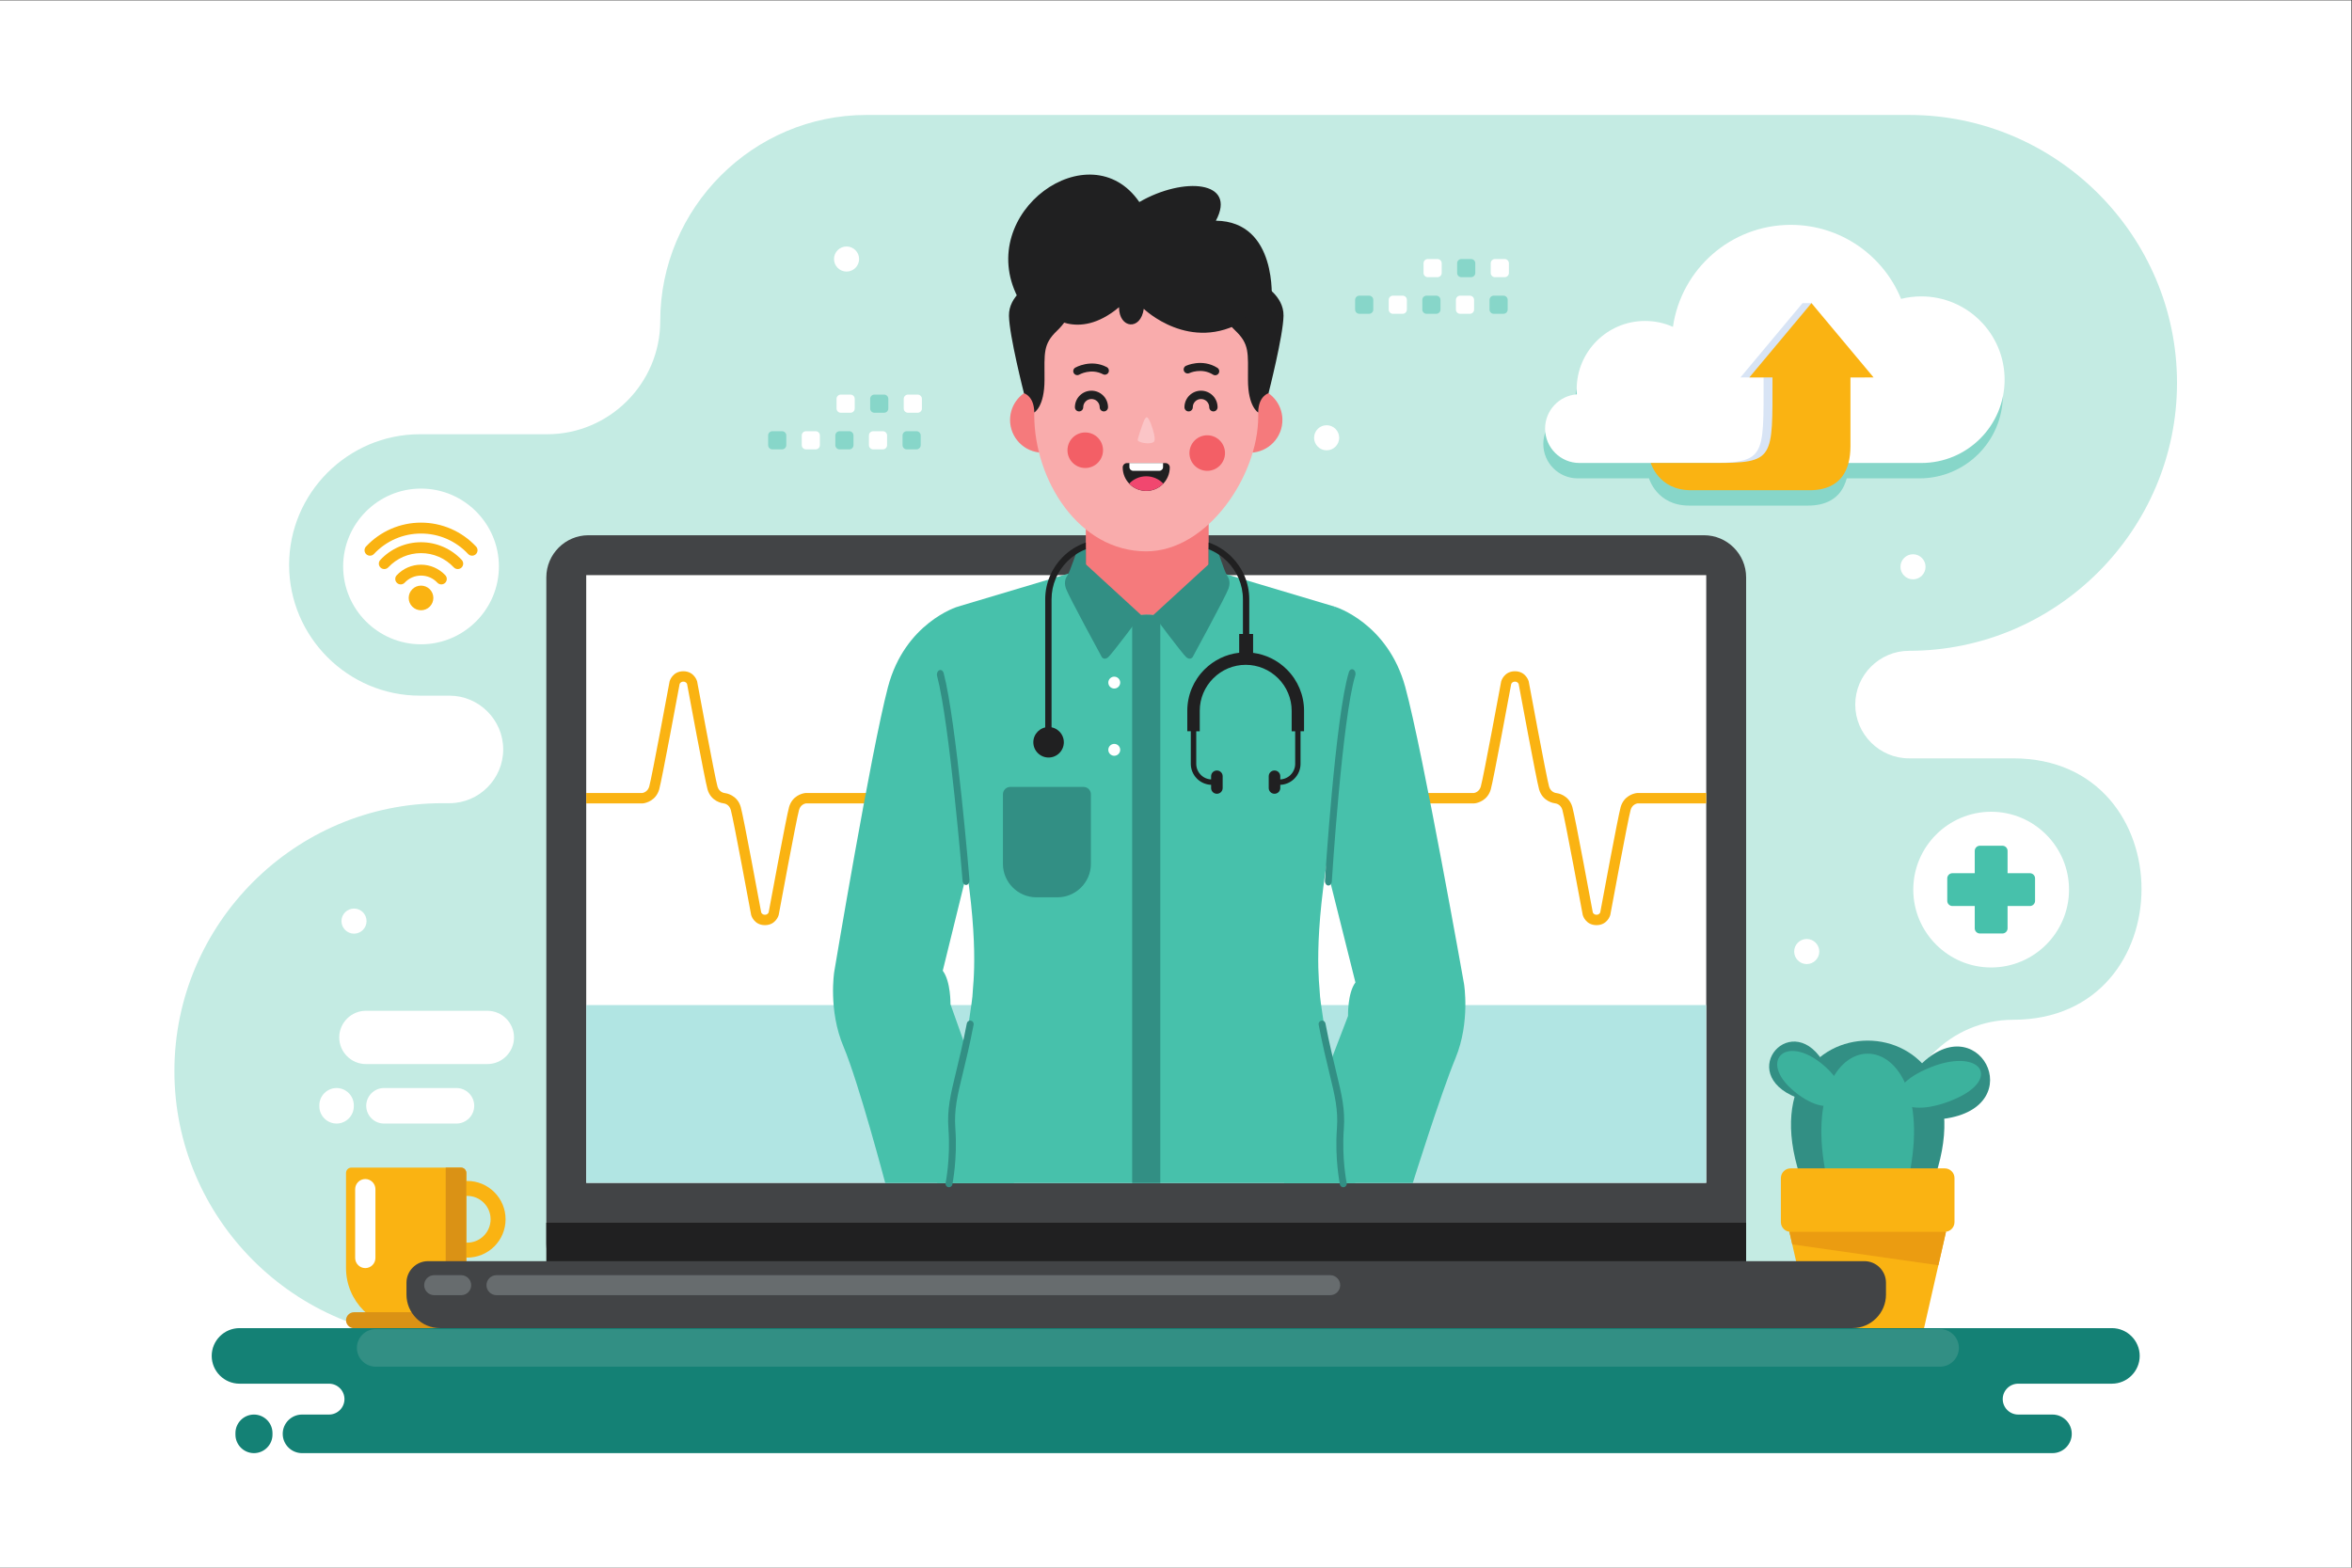 <?xml version="1.0" encoding="UTF-8" standalone="no"?>
<svg
   xmlns:dc="http://purl.org/dc/elements/1.1/"
   xmlns:cc="http://creativecommons.org/ns#"
   xmlns:rdf="http://www.w3.org/1999/02/22-rdf-syntax-ns#"
   xmlns:svg="http://www.w3.org/2000/svg"
   xmlns="http://www.w3.org/2000/svg"
   xmlns:sodipodi="http://sodipodi.sourceforge.net/DTD/sodipodi-0.dtd"
   xmlns:inkscape="http://www.inkscape.org/namespaces/inkscape"
   version="1.1"
   id="svg2"
   xml:space="preserve"
   width="1000"
   height="666.667"
   viewBox="0 0 1000 666.667"
   sodipodi:docname="3775392.eps"><rect x="0" y="0" width="1000" height="666.667" fill="#333333" stroke="none"/><defs
     id="defs6" /><sodipodi:namedview
     pagecolor="#ffffff"
     bordercolor="#666666"
     borderopacity="1"
     objecttolerance="10"
     gridtolerance="10"
     guidetolerance="10"
     inkscape:pageopacity="0"
     inkscape:pageshadow="2"
     inkscape:window-width="640"
     inkscape:window-height="480"
     id="namedview4" /><g
     id="g10"
     inkscape:groupmode="layer"
     inkscape:label="ink_ext_XXXXXX"
     transform="matrix(1.333,0,0,-1.333,0,666.667)"><g
       id="g12"
       transform="scale(0.1)"><path
         d="M 0,5000 H 7500 V 0 H 0 v 5000"
         style="fill:#ffffff;fill-opacity:1;fill-rule:evenodd;stroke:none"
         id="path14" /><path
         d="m 6421.3,1748 c -198.36,0 -360.63,-162.31 -360.63,-360.62 v 0 0 c 0,-361.88 -296.09,-658.001 -657.96,-658.001 h -36.33 v 0 H 2179.05 1411.01 c -470.115,0 -854.744,384.641 -854.744,854.761 v 0 c 0,470.11 384.64,854.73 854.744,854.73 h 22.48 c 94.35,0 171.53,77.23 171.53,171.56 v 0 c 0,94.34 -77.18,171.53 -171.53,171.53 h -94.36 c -229.34,0 -416.989,187.64 -416.989,416.98 v 0 c 0,229.09 187.209,416.57 416.189,417 0.26,0 406.63,0 406.88,0 198.33,0 360.63,162.28 360.63,360.61 v 0 0.02 c 0,361.87 296.07,657.96 657.96,657.96 642.14,0 2683.05,0 3325.17,0 470.12,0 854.77,-384.65 854.77,-854.74 v 0 c 0,-470.09 -384.65,-854.75 -854.77,-854.75 v 0 c -94.33,0 -171.52,-77.24 -171.52,-171.54 v 0 c 0,-94.33 77.19,-171.56 171.52,-171.56 h 332.33 c 545.6,0 545.62,-833.94 0,-833.94"
         style="fill:#c4ebe3;fill-opacity:1;fill-rule:evenodd;stroke:none"
         id="path16" /><path
         d="m 5750.67,1223.06 63.09,-78.96 h 286.78 l 63.08,78.96 c 226.6,611.27 -639.55,611.27 -412.95,0"
         style="fill:#328f84;fill-opacity:1;fill-rule:evenodd;stroke:none"
         id="path18" /><path
         d="m 5832.37,1216.94 38.13,-72.84 h 173.3 l 38.1,72.84 c 136.96,563.9 -386.46,563.9 -249.53,0"
         style="fill:#3cb29d;fill-opacity:1;fill-rule:evenodd;stroke:none"
         id="path20" /><path
         d="m 6203.06,1273.86 h -491.82 c -17.05,0 -30.96,-13.88 -30.96,-30.95 v -140.49 c 0,-17.04 13.91,-30.96 30.96,-30.96 h 491.82 c 17.05,0 30.95,13.92 30.95,30.96 v 140.49 c 0,17.07 -13.9,30.95 -30.95,30.95"
         style="fill:#fab312;fill-opacity:1;fill-rule:evenodd;stroke:none"
         id="path22" /><path
         d="m 6121.2,1159.56 h -328.1 l -85.67,-88.1 69.98,-307.198 h 179.75 179.72 l 69.99,307.198 -85.67,88.1"
         style="fill:#fab312;fill-opacity:1;fill-rule:evenodd;stroke:none"
         id="path24" /><path
         d="m 5707.43,1071.46 9.1,-40.02 466.04,-66.608 24.3,106.628 h -499.44"
         style="fill:#eb9c11;fill-opacity:1;fill-rule:evenodd;stroke:none"
         id="path26" /><path
         d="m 6114.52,1592.57 -17.85,-40.7 58.59,-111.56 43.64,-8.4 c 284.12,36.74 107.13,373.71 -84.38,160.66"
         style="fill:#328f84;fill-opacity:1;fill-rule:evenodd;stroke:none"
         id="path28" /><path
         d="m 6209.5,1484.78 c 189.55,67.46 110.37,185.35 -68.28,104.59 -151.09,-68.27 -89.22,-160.62 68.28,-104.59"
         style="fill:#3cb29d;fill-opacity:1;fill-rule:evenodd;stroke:none"
         id="path30" /><path
         d="m 5822.33,1601.62 5.71,-33 -63.13,-71.09 -33.47,1.74 c -201.37,78.38 -10.73,293.05 90.89,102.35"
         style="fill:#328f84;fill-opacity:1;fill-rule:evenodd;stroke:none"
         id="path32" /><path
         d="m 5736.81,1508.63 c -139.4,102.07 -42.37,203.15 84.47,90.08 107.26,-95.64 31.39,-174.88 -84.47,-90.08"
         style="fill:#3cb29d;fill-opacity:1;fill-rule:evenodd;stroke:none"
         id="path34" /><path
         d="m 1542.98,1164.24 c -14.03,14.04 -32.87,21.83 -52.72,21.83 -19.86,0 -38.7,-7.79 -52.74,-21.83 -14.03,-14.03 -21.84,-32.87 -21.84,-52.75 0,-19.84 7.81,-38.68 21.84,-52.72 14.04,-14.03 32.88,-21.82 52.74,-21.82 19.85,0 38.69,7.79 52.72,21.82 14.04,14.04 21.84,32.88 21.84,52.72 0,19.88 -7.8,38.72 -21.84,52.75 z m -52.72,69.56 c 32.53,0 63.47,-12.81 86.48,-35.83 23,-22.97 35.83,-53.93 35.83,-86.48 0,-32.54 -12.83,-63.47 -35.83,-86.48 -23.01,-22.98 -53.95,-35.83 -86.48,-35.83 -32.54,0 -63.48,12.85 -86.48,35.83 -23.01,23.01 -35.84,53.94 -35.84,86.48 0,32.55 12.83,63.51 35.84,86.48 23,23.02 53.94,35.83 86.48,35.83 v 0"
         style="fill:#fab312;fill-opacity:1;fill-rule:evenodd;stroke:none"
         id="path36" /><path
         d="m 1295.5,763.859 h 0.02 c 105.51,0 191.83,86.27 191.83,191.84 v 10.68 278.681 14.31 c 0,9.35 -7.65,16.99 -16.98,16.99 h -349.72 c -9.34,0 -16.98,-7.64 -16.98,-16.99 v -14.31 -278.681 -10.68 c 0,-105.57 86.33,-191.84 191.83,-191.84"
         style="fill:#fab312;fill-opacity:1;fill-rule:evenodd;stroke:none"
         id="path38" /><path
         d="m 1421.67,979.68 c 0,-20.508 -3.25,-40.258 -9.27,-58.809 -3.4,-10.461 -7.67,-20.57 -12.76,-30.191 -20.84,-39.481 -55.04,-70.93 -96.48,-88.211 -22.62,-9.41 -47.39,-14.637 -73.33,-14.637 -10.7,0 -21.2,0.906 -31.45,2.578 28.54,-16.859 61.75,-26.551 97.14,-26.551 43.09,0 82.98,14.411 115.11,38.61 20.91,15.801 38.52,35.73 51.58,58.59 5.3,9.261 9.85,18.992 13.56,29.132 7.49,20.457 11.58,42.528 11.58,65.508 v 10.68 214.641 30.53 33.51 14.31 c 0,9.35 -7.65,16.99 -16.98,16.99 h -48.7 v -7.31 -72.96 -36.87 -168.841 -10.699"
         style="fill:#da9215;fill-opacity:1;fill-rule:evenodd;stroke:none"
         id="path40" /><path
         d="m 1129.26,763.859 h 332.51 c 14.08,0 25.57,11.493 25.57,25.582 v 0 c 0,14.059 -11.49,25.559 -25.57,25.559 h -332.51 c -14.08,0 -25.59,-11.5 -25.59,-25.559 v 0 c 0,-14.089 11.51,-25.582 25.59,-25.582"
         style="fill:#da9215;fill-opacity:1;fill-rule:evenodd;stroke:none"
         id="path42" /><path
         d="m 1165.11,1239.89 h 0.02 c 17.78,0 32.31,-14.55 32.31,-32.33 V 988.09 c 0,-17.781 -14.53,-32.328 -32.31,-32.328 h -0.02 c -17.76,0 -32.31,14.547 -32.31,32.328 v 219.47 c 0,17.78 14.54,32.33 32.31,32.33"
         style="fill:#ffffff;fill-opacity:1;fill-rule:evenodd;stroke:none"
         id="path44" /><path
         d="m 1167,1776.65 h 387.52 c 46.74,0 84.99,-38.27 84.99,-84.99 v 0 c 0,-46.76 -38.25,-84.99 -84.99,-84.99 H 1167 c -46.74,0 -84.99,38.23 -84.99,84.99 v 0 c 0,46.72 38.25,84.99 84.99,84.99"
         style="fill:#ffffff;fill-opacity:1;fill-rule:evenodd;stroke:none"
         id="path46" /><path
         d="m 1224.79,1530.2 h 231.15 c 31.17,0 56.65,-25.48 56.65,-56.65 v 0 c 0,-31.17 -25.48,-56.65 -56.65,-56.65 h -231.15 c -31.17,0 -56.66,25.48 -56.66,56.65 v 0 c 0,31.17 25.49,56.65 56.66,56.65"
         style="fill:#ffffff;fill-opacity:1;fill-rule:evenodd;stroke:none"
         id="path48" /><path
         d="m 1073.52,1530.2 v 0 c -30.23,0 -54.96,-24.72 -54.96,-54.95 v -3.41 c 0,-30.22 24.73,-54.94 54.96,-54.94 v 0 c 30.23,0 54.96,24.72 54.96,54.94 v 3.41 c 0,30.23 -24.73,54.95 -54.96,54.95"
         style="fill:#ffffff;fill-opacity:1;fill-rule:evenodd;stroke:none"
         id="path50" /><path
         d="m 6122.45,4006.64 c 146.76,0 265.74,-118.96 265.74,-265.71 0,-146.76 -118.98,-265.73 -265.74,-265.73 h -232.21 c -18.1,-69.25 -72.63,-86.87 -123.37,-86.87 -62,0 -276.18,0 -379.48,0 -103.32,0 -127.75,86.87 -127.75,86.87 h -227.46 c -60.57,0 -109.65,49.1 -109.65,109.64 0,57.75 44.63,105.07 101.29,109.33 -0.41,5.28 -0.61,10.61 -0.61,16 0,120.49 97.7,218.16 218.19,218.16 31.66,0 61.75,-6.75 88.9,-18.89 26.41,184 184.65,325.44 375.96,325.44 158.93,0 295.02,-97.61 351.7,-236.14 20.64,5.16 42.25,7.9 64.49,7.9"
         style="fill:#87d6c9;fill-opacity:1;fill-rule:evenodd;stroke:none"
         id="path52" /><path
         d="m 6128.12,4055.69 c 146.77,0 265.74,-118.97 265.74,-265.72 0,-146.76 -118.97,-265.72 -265.74,-265.72 h -416.2 -674.08 c -60.56,0 -109.67,49.09 -109.67,109.65 0,57.73 44.65,105.05 101.29,109.33 -0.39,5.28 -0.56,10.6 -0.56,15.98 0,120.48 97.65,218.16 218.16,218.16 31.66,0 61.76,-6.75 88.91,-18.88 26.4,184.01 184.65,325.43 375.95,325.43 158.91,0 295.02,-97.61 351.7,-236.12 20.65,5.14 42.25,7.89 64.5,7.89"
         style="fill:#ffffff;fill-opacity:1;fill-rule:evenodd;stroke:none"
         id="path54" /><path
         d="m 5873.72,3578.26 c 0,114.59 0,218.84 0,218.84 h 55.53 18.34 l -169.77,237.17 h -28.44 l -198.2,-237.17 h 18.34 55.53 c 0,-0.62 0,-1.26 0,-1.89 0,-258.96 7.5,-270.96 -185.78,-270.96 h 272.65 155.57 c 4,15.34 6.23,33.22 6.23,54.01"
         style="fill:#d8e4f5;fill-opacity:1;fill-rule:evenodd;stroke:none"
         id="path56" /><path
         d="m 5902.14,3578.26 c 0,114.59 0,218.84 0,218.84 h 55.55 18.32 l -198.19,237.17 -198.2,-237.17 h 18.32 55.53 c 0,-0.62 0,-1.26 0,-1.89 0,-258.96 7.52,-270.96 -185.8,-270.96 h -202.35 c 0,0 24.42,-86.89 127.74,-86.89 103.3,0 317.48,0 379.45,0 50.74,0 105.29,17.63 123.4,86.89 4,15.34 6.23,33.22 6.23,54.01"
         style="fill:#fab312;fill-opacity:1;fill-rule:evenodd;stroke:none"
         id="path58" /><path
         d="m 1342.9,2945.79 c 136.81,0 248.41,111.57 248.41,248.38 0,136.82 -111.6,248.41 -248.41,248.41 -136.81,0 -248.39,-111.59 -248.39,-248.41 0,-136.81 111.58,-248.38 248.39,-248.38"
         style="fill:#ffffff;fill-opacity:1;fill-rule:evenodd;stroke:none"
         id="path60" /><path
         d="m 1290.82,3142.41 c -6.55,-7 -17.53,-7.4 -24.55,-0.87 -7.02,6.54 -7.43,17.55 -0.88,24.57 9.92,10.64 21.99,19.11 35.32,24.92 13.33,5.78 27.65,8.76 42.19,8.76 14.54,0 28.86,-2.98 42.19,-8.76 13.33,-5.81 25.39,-14.28 35.33,-24.92 6.54,-7.02 6.13,-18.03 -0.88,-24.57 -7.02,-6.53 -18.01,-6.13 -24.55,0.87 -6.66,7.14 -14.73,12.88 -23.69,16.76 -8.96,3.9 -18.61,5.83 -28.4,5.83 -9.77,0 -19.44,-1.93 -28.4,-5.83 -8.96,-3.88 -17.03,-9.62 -23.68,-16.76 z m -52.34,48.9 c 13.36,14.31 29.55,25.78 47.53,33.6 17.97,7.79 37.3,11.72 56.89,11.72 19.59,0 38.92,-3.93 56.91,-11.72 17.96,-7.82 34.15,-19.29 47.51,-33.6 6.54,-6.98 17.54,-7.39 24.54,-0.87 7.03,6.55 7.43,17.55 0.88,24.57 -16.63,17.81 -36.81,32.04 -59.16,41.73 -22.34,9.72 -46.33,14.68 -70.68,14.68 -24.35,0 -48.35,-4.96 -70.68,-14.68 -22.35,-9.69 -42.53,-23.92 -59.16,-41.73 -6.56,-7.02 -6.15,-18.02 0.87,-24.57 7.01,-6.52 18.02,-6.11 24.55,0.87 z m -45.7,42.7 c -6.54,-6.99 -17.53,-7.4 -24.55,-0.87 -7.01,6.53 -7.41,17.55 -0.86,24.57 22.48,24.06 49.75,43.31 79.96,56.43 30.2,13.11 62.65,19.82 95.57,19.82 32.92,0 65.37,-6.71 95.57,-19.82 30.21,-13.12 57.48,-32.37 79.96,-56.43 6.55,-7.02 6.15,-18.04 -0.86,-24.57 -7.03,-6.53 -18.01,-6.12 -24.55,0.87 -19.23,20.57 -42.51,37.07 -68.34,48.28 -25.83,11.23 -53.62,16.86 -81.78,16.86 -28.17,0 -55.93,-5.63 -81.79,-16.86 -25.82,-11.21 -49.1,-27.71 -68.33,-48.28 z m 150.12,-101 c 10.45,0 20.4,-4.11 27.79,-11.51 7.4,-7.4 11.52,-17.33 11.52,-27.79 0,-10.46 -4.12,-20.41 -11.52,-27.79 l -0.05,-0.04 c -7.36,-7.37 -17.31,-11.49 -27.74,-11.49 -10.45,0 -20.41,4.13 -27.79,11.53 -7.4,7.4 -11.52,17.33 -11.52,27.79 0,10.44 4.12,20.39 11.52,27.79 7.38,7.4 17.34,11.51 27.79,11.51 v 0"
         style="fill:#fab312;fill-opacity:1;fill-rule:evenodd;stroke:none"
         id="path62" /><path
         d="m 6350.95,1914.81 c 136.81,0 248.38,111.56 248.38,248.39 0,136.83 -111.57,248.4 -248.38,248.4 -136.84,0 -248.42,-111.57 -248.42,-248.4 0,-136.83 111.58,-248.39 248.42,-248.39"
         style="fill:#ffffff;fill-opacity:1;fill-rule:evenodd;stroke:none"
         id="path64" /><path
         d="m 6315.05,2303.2 h 71.78 c 9.06,0 16.46,-7.4 16.46,-16.47 v -71.2 h 71.17 c 9.08,0 16.49,-7.4 16.49,-16.47 v -71.74 c 0,-9.07 -7.41,-16.48 -16.49,-16.48 h -71.17 v -71.17 c 0,-9.07 -7.4,-16.46 -16.46,-16.46 h -71.78 c -9.06,0 -16.47,7.39 -16.47,16.46 v 71.17 h -71.19 c -9.06,0 -16.46,7.41 -16.46,16.48 v 71.74 c 0,9.07 7.4,16.47 16.46,16.47 h 71.19 v 71.2 c 0,9.07 7.41,16.47 16.47,16.47"
         style="fill:#47c1ab;fill-opacity:1;fill-rule:evenodd;stroke:none"
         id="path66" /><path
         d="m 2788.92,3684.49 h 30.91 c 7.43,0 13.51,6.08 13.51,13.52 v 30.9 c 0,7.44 -6.08,13.51 -13.51,13.51 h -30.91 c -7.43,0 -13.5,-6.07 -13.5,-13.51 v -30.9 c 0,-7.44 6.07,-13.52 13.5,-13.52 z m -111.05,-116.83 h 30.9 c 7.44,0 13.52,6.08 13.52,13.52 v 30.9 c 0,7.44 -6.08,13.51 -13.52,13.51 h -30.9 c -7.43,0 -13.5,-6.07 -13.5,-13.51 v -30.9 c 0,-7.44 6.07,-13.52 13.5,-13.52 z m 214.35,0 h 30.9 c 7.44,0 13.51,6.08 13.51,13.52 v 30.9 c 0,7.44 -6.07,13.51 -13.51,13.51 h -30.9 c -7.44,0 -13.52,-6.07 -13.52,-13.51 v -30.9 c 0,-7.44 6.08,-13.52 13.52,-13.52 z m -428.66,0 h 30.89 c 7.45,0 13.52,6.08 13.52,13.52 v 30.9 c 0,7.44 -6.07,13.51 -13.52,13.51 h -30.89 c -7.45,0 -13.52,-6.07 -13.52,-13.51 v -30.9 c 0,-7.44 6.07,-13.52 13.52,-13.52 v 0"
         style="fill:#87d6c9;fill-opacity:1;fill-rule:evenodd;stroke:none"
         id="path68" /><path
         d="m 2570.72,3567.66 h 30.9 c 7.43,0 13.52,6.08 13.52,13.52 v 30.9 c 0,7.44 -6.09,13.51 -13.52,13.51 h -30.9 c -7.44,0 -13.51,-6.07 -13.51,-13.51 v -30.9 c 0,-7.44 6.07,-13.52 13.51,-13.52"
         style="fill:#ffffff;fill-opacity:1;fill-rule:evenodd;stroke:none"
         id="path70" /><path
         d="m 2785.04,3567.66 h 30.89 c 7.44,0 13.53,6.08 13.53,13.52 v 30.9 c 0,7.44 -6.09,13.51 -13.53,13.51 h -30.89 c -7.43,0 -13.52,-6.07 -13.52,-13.51 v -30.9 c 0,-7.44 6.09,-13.52 13.52,-13.52"
         style="fill:#ffffff;fill-opacity:1;fill-rule:evenodd;stroke:none"
         id="path72" /><path
         d="m 2681.75,3684.49 h 30.92 c 7.42,0 13.51,6.08 13.51,13.52 v 30.9 c 0,7.44 -6.09,13.51 -13.51,13.51 h -30.92 c -7.42,0 -13.5,-6.07 -13.5,-13.51 v -30.9 c 0,-7.44 6.08,-13.52 13.5,-13.52"
         style="fill:#ffffff;fill-opacity:1;fill-rule:evenodd;stroke:none"
         id="path74" /><path
         d="m 2896.08,3684.49 h 30.9 c 7.44,0 13.51,6.08 13.51,13.52 v 30.9 c 0,7.44 -6.07,13.51 -13.51,13.51 h -30.9 c -7.44,0 -13.51,-6.07 -13.51,-13.51 v -30.9 c 0,-7.44 6.07,-13.52 13.51,-13.52"
         style="fill:#ffffff;fill-opacity:1;fill-rule:evenodd;stroke:none"
         id="path76" /><path
         d="m 4661.14,4116.97 h 30.9 c 7.44,0 13.52,6.07 13.52,13.52 v 30.89 c 0,7.45 -6.08,13.52 -13.52,13.52 h -30.9 c -7.42,0 -13.51,-6.07 -13.51,-13.52 v -30.89 c 0,-7.45 6.09,-13.52 13.51,-13.52 z m -111.03,-116.83 h 30.88 c 7.46,0 13.51,6.07 13.51,13.52 v 30.89 c 0,7.45 -6.05,13.52 -13.51,13.52 h -30.88 c -7.44,0 -13.52,-6.07 -13.52,-13.52 v -30.89 c 0,-7.45 6.08,-13.52 13.52,-13.52 z m 214.31,0 h 30.9 c 7.44,0 13.52,6.07 13.52,13.52 v 30.89 c 0,7.45 -6.08,13.52 -13.52,13.52 h -30.9 c -7.42,0 -13.51,-6.07 -13.51,-13.52 v -30.89 c 0,-7.45 6.09,-13.52 13.51,-13.52 z m -428.65,0 h 30.9 c 7.46,0 13.54,6.07 13.54,13.52 v 30.89 c 0,7.45 -6.08,13.52 -13.54,13.52 h -30.9 c -7.42,0 -13.51,-6.07 -13.51,-13.52 v -30.89 c 0,-7.45 6.09,-13.52 13.51,-13.52 v 0"
         style="fill:#87d6c9;fill-opacity:1;fill-rule:evenodd;stroke:none"
         id="path78" /><path
         d="m 4442.94,4000.14 h 30.9 c 7.44,0 13.51,6.07 13.51,13.52 v 30.89 c 0,7.45 -6.07,13.52 -13.51,13.52 h -30.9 c -7.44,0 -13.52,-6.07 -13.52,-13.52 v -30.89 c 0,-7.45 6.08,-13.52 13.52,-13.52"
         style="fill:#ffffff;fill-opacity:1;fill-rule:evenodd;stroke:none"
         id="path80" /><path
         d="m 4657.26,4000.14 h 30.89 c 7.45,0 13.54,6.07 13.54,13.52 v 30.89 c 0,7.45 -6.09,13.52 -13.54,13.52 h -30.89 c -7.45,0 -13.52,-6.07 -13.52,-13.52 v -30.89 c 0,-7.45 6.07,-13.52 13.52,-13.52"
         style="fill:#ffffff;fill-opacity:1;fill-rule:evenodd;stroke:none"
         id="path82" /><path
         d="m 4553.97,4116.97 h 30.92 c 7.42,0 13.52,6.07 13.52,13.52 v 30.89 c 0,7.45 -6.1,13.52 -13.52,13.52 h -30.92 c -7.44,0 -13.49,-6.07 -13.49,-13.52 v -30.89 c 0,-7.45 6.05,-13.52 13.49,-13.52"
         style="fill:#ffffff;fill-opacity:1;fill-rule:evenodd;stroke:none"
         id="path84" /><path
         d="m 4768.31,4116.97 h 30.9 c 7.44,0 13.51,6.07 13.51,13.52 v 30.89 c 0,7.45 -6.07,13.52 -13.51,13.52 h -30.9 c -7.44,0 -13.52,-6.07 -13.52,-13.52 v -30.89 c 0,-7.45 6.08,-13.52 13.52,-13.52"
         style="fill:#ffffff;fill-opacity:1;fill-rule:evenodd;stroke:none"
         id="path86" /><path
         d="m 6101.67,3153 c 22.03,0 40.02,17.98 40.02,40.03 0,22.04 -17.99,40.03 -40.02,40.03 -22.05,0 -40.04,-17.99 -40.04,-40.03 0,-22.05 17.99,-40.03 40.04,-40.03"
         style="fill:#ffffff;fill-opacity:1;fill-rule:evenodd;stroke:none"
         id="path88" /><path
         d="m 2700.14,4134.89 c 22.04,0 40.03,17.99 40.03,40.03 0,22.05 -17.99,40.02 -40.03,40.02 -22.05,0 -40.03,-17.97 -40.03,-40.02 0,-22.04 17.98,-40.03 40.03,-40.03"
         style="fill:#ffffff;fill-opacity:1;fill-rule:evenodd;stroke:none"
         id="path90" /><path
         d="m 1129.14,2022.69 c 22.05,0 40.03,17.99 40.03,40.03 0,22.07 -17.98,40.03 -40.03,40.03 -22.05,0 -40.03,-17.96 -40.03,-40.03 0,-22.04 17.98,-40.03 40.03,-40.03"
         style="fill:#ffffff;fill-opacity:1;fill-rule:evenodd;stroke:none"
         id="path92" /><path
         d="m 5762.69,1925.65 c 22.03,0 40.02,17.99 40.02,40.03 0,22.04 -17.99,40.03 -40.02,40.03 -22.06,0 -40.04,-17.99 -40.04,-40.03 0,-22.04 17.98,-40.03 40.04,-40.03"
         style="fill:#ffffff;fill-opacity:1;fill-rule:evenodd;stroke:none"
         id="path94" /><path
         d="m 4231.4,3564.65 c 22.07,0 40.04,17.99 40.04,40.03 0,22.05 -17.97,40.03 -40.04,40.03 -22.05,0 -40.02,-17.98 -40.02,-40.03 0,-22.04 17.97,-40.03 40.02,-40.03"
         style="fill:#ffffff;fill-opacity:1;fill-rule:evenodd;stroke:none"
         id="path96" /><path
         d="m 1876.82,3293.7 h 3558.33 c 73.86,0 134.27,-60.44 134.27,-134.29 V 1033.75 c 0,-73.852 -60.43,-134.27 -134.27,-134.27 H 1876.82 c -73.85,0 -134.27,60.418 -134.27,134.27 v 2125.66 c 0,73.87 60.42,134.29 134.27,134.29"
         style="fill:#424446;fill-opacity:1;fill-rule:evenodd;stroke:none"
         id="path98" /><path
         d="M 5569.42,1100.53 V 843.129 c 0,-73.848 -60.41,-134.27 -134.27,-134.27 H 1876.82 c -73.85,0 -134.27,60.422 -134.27,134.27 v 257.401 h 3826.87"
         style="fill:#202021;fill-opacity:1;fill-rule:evenodd;stroke:none"
         id="path100" /><path
         d="M 1869.8,3166.45 H 5442.18 V 1227.78 H 1869.8 v 1938.67"
         style="fill:#ffffff;fill-opacity:1;fill-rule:evenodd;stroke:none"
         id="path102" /><path
         d="m 1869.8,2438.26 v 33.12 h 178.95 c 3.65,0.64 17.23,4.02 22.02,20.79 8.56,29.95 64.55,333.35 64.72,334.2 l 0.45,1.89 c 0.02,0.09 8.8,31.23 43.19,31.54 h 0.48 0.47 c 34.39,-0.31 43.17,-31.45 43.2,-31.54 l 0.46,-1.89 c 0.15,-0.85 56.16,-304.25 64.71,-334.2 5.21,-18.2 20.76,-20.64 22.72,-20.89 l 0.08,-0.03 h 0.08 0.03 0.01 0.05 0.07 l 0.16,-0.02 c 3.48,-0.4 39.89,-5.36 51.13,-44.72 8.47,-29.65 61.27,-315.15 65.13,-336.06 0.78,-1.89 3.72,-7.46 11.88,-7.46 8.13,0 11.07,5.57 11.85,7.46 3.87,20.91 56.67,306.41 65.13,336.06 10.29,36.01 41.67,43.23 49.58,44.5 1.13,0.24 2.3,0.37 3.52,0.37 h 247.78 c 9.15,0 16.58,-7.4 16.58,-16.56 0,-9.16 -7.43,-16.56 -16.58,-16.56 h -247.02 c -3.65,-0.64 -17.23,-4.02 -22.01,-20.78 -8.57,-29.97 -64.56,-333.36 -64.73,-334.21 l -0.46,-1.89 c -0.01,-0.1 -8.79,-31.23 -43.18,-31.54 h -0.46 -0.49 c -34.38,0.31 -43.17,31.44 -43.18,31.54 l -0.46,1.89 c -0.17,0.85 -56.18,304.24 -64.73,334.21 -5.19,18.2 -20.76,20.63 -22.72,20.87 l -0.08,0.03 h -0.06 -0.05 -0.01 -0.03 -0.09 l -0.16,0.03 c -3.48,0.4 -39.89,5.36 -51.12,44.72 -8.48,29.65 -61.28,315.15 -65.14,336.06 -0.76,1.89 -3.72,7.46 -11.86,7.46 -8.15,0 -11.09,-5.57 -11.87,-7.46 -3.87,-20.91 -56.65,-306.41 -65.13,-336.06 -10.29,-36.01 -41.67,-43.22 -49.57,-44.5 -1.14,-0.25 -2.31,-0.37 -3.51,-0.37 z m 3572.38,33.12 v -33.12 h -219.12 c -3.66,-0.64 -17.23,-4.02 -22.03,-20.78 -8.56,-29.97 -64.56,-333.36 -64.71,-334.21 l -0.45,-1.89 c -0.04,-0.1 -8.81,-31.23 -43.18,-31.54 h -0.47 -0.49 c -34.4,0.31 -43.17,31.44 -43.2,31.54 l -0.45,1.89 c -0.16,0.85 -56.18,304.24 -64.73,334.21 -5.2,18.2 -20.76,20.63 -22.7,20.87 l -0.09,0.03 h -0.06 -0.06 v 0 h -0.04 -0.1 l -0.13,0.03 c -3.5,0.4 -39.91,5.36 -51.16,44.72 -8.45,29.65 -61.25,315.15 -65.11,336.06 -0.78,1.89 -3.71,7.46 -11.86,7.46 -8.16,0 -11.11,-5.57 -11.87,-7.46 -3.87,-20.91 -56.66,-306.41 -65.14,-336.06 -10.27,-36.01 -41.64,-43.22 -49.57,-44.5 -1.13,-0.25 -2.31,-0.37 -3.52,-0.37 h -247.79 c -9.14,0 -16.56,7.4 -16.56,16.56 0,9.16 7.42,16.56 16.56,16.56 h 247.03 c 3.65,0.64 17.23,4.02 21.99,20.79 8.58,29.95 64.57,333.35 64.75,334.2 l 0.45,1.89 c 0.02,0.09 8.81,31.23 43.18,31.54 h 0.49 0.47 c 34.37,-0.31 43.16,-31.45 43.18,-31.54 l 0.45,-1.89 c 0.18,-0.85 56.17,-304.25 64.73,-334.2 5.21,-18.2 20.76,-20.64 22.73,-20.89 l 0.08,-0.03 h 0.08 0.02 0.02 0.04 0.1 l 0.13,-0.02 c 3.48,-0.4 39.89,-5.36 51.12,-44.72 8.49,-29.65 61.28,-315.15 65.15,-336.06 0.76,-1.89 3.71,-7.46 11.88,-7.46 8.14,0 11.07,5.57 11.85,7.46 3.87,20.91 56.66,306.41 65.12,336.06 10.29,36.01 41.68,43.23 49.59,44.5 1.13,0.24 2.3,0.37 3.5,0.37 h 219.9 v 0"
         style="fill:#fab312;fill-opacity:1;fill-rule:evenodd;stroke:none"
         id="path104" /><path
         d="m 5442.18,1794.88 v -567.1 H 1869.8 v 567.1 h 3572.38"
         style="fill:#b1e5e3;fill-opacity:1;fill-rule:evenodd;stroke:none"
         id="path106" /><path
         d="m 1403.3,764.262 h 4505.38 c 58.71,0 106.8,48.07 106.8,106.82 v 38.098 c 0,37.789 -30.92,68.718 -68.69,68.718 H 1365.2 c -37.78,0 -68.71,-30.929 -68.71,-68.718 v -38.098 c 0,-58.75 48.09,-106.82 106.81,-106.82"
         style="fill:#424446;fill-opacity:1;fill-rule:evenodd;stroke:none"
         id="path108" /><path
         d="m 1583.54,933.18 h 2659.24 c 17.56,0 31.9,-14.348 31.9,-31.91 v 0 c 0,-17.532 -14.34,-31.899 -31.9,-31.899 H 1583.54 c -17.56,0 -31.91,14.367 -31.91,31.899 v 0 c 0,17.562 14.35,31.91 31.91,31.91"
         style="fill:#676c6e;fill-opacity:1;fill-rule:evenodd;stroke:none"
         id="path110" /><path
         d="m 1384.81,933.18 h 86.22 c 17.54,0 31.89,-14.348 31.89,-31.91 v 0 c 0,-17.532 -14.35,-31.899 -31.89,-31.899 h -86.22 c -17.54,0 -31.89,14.367 -31.89,31.899 v 0 c 0,17.562 14.35,31.91 31.89,31.91"
         style="fill:#676c6e;fill-opacity:1;fill-rule:evenodd;stroke:none"
         id="path112" /><path
         d="m 3659.19,3730.53 v 0 c -107.76,0 -195.91,-150.75 -195.91,-334.99 v -272.09 c 0,-184.26 88.15,-335 195.91,-335 v 0 c 107.75,0 195.92,150.74 195.92,335 v 272.09 c 0,184.24 -88.17,334.99 -195.92,334.99"
         style="fill:#f57a7c;fill-opacity:1;fill-rule:evenodd;stroke:none"
         id="path114" /><path
         d="m 3721.97,3031.49 155.42,121.93 0.33,9.33 c 0,0 0.3,10.37 7.33,14.23 l 373.01,-111.36 c -97.39,-435.19 -10.14,-722.72 -10.14,-722.72 -63.73,-344.02 -38.3,-487.82 -38.3,-510 0,-36.05 73.63,-477.91 113.46,-605.58 H 3655.99 2988.9 c 39.84,127.67 113.46,569.53 113.46,605.58 0,22.18 25.43,165.98 -38.31,510 0,0 87.26,287.53 -10.13,722.72 l 373.01,111.36 c 7.05,-3.86 7.34,-14.23 7.34,-14.23 l 0.33,-9.33 157.33,-123.45 c 36.51,13.05 92.07,13.56 130.04,1.52"
         style="fill:#47c1ab;fill-opacity:1;fill-rule:evenodd;stroke:none"
         id="path116" /><path
         d="m 3700.84,1227.32 h -89.72 v 1805.37 c 26.47,9.35 62.15,9.91 89.72,1.69 V 1227.32"
         style="fill:#328f84;fill-opacity:1;fill-rule:evenodd;stroke:none"
         id="path118" /><path
         d="m 3311.53,3764.79 c -2.58,-0.36 -5.13,-0.8 -7.64,-1.34 l -0.09,-0.03 h 0.01 c -46.46,-10.06 -81.52,-51.13 -82.13,-100.71 -0.68,-57.61 45.47,-104.88 103.08,-105.58 57.62,-0.68 104.89,45.48 105.6,103.07 0.39,33.49 -15.03,63.47 -39.32,82.86 2.88,-30.77 -1.75,-68.93 -41.05,-73.03 l 0.72,60.17 c 0.3,24.35 -22.48,35.39 -39.18,34.59"
         style="fill:#f57a7c;fill-opacity:1;fill-rule:evenodd;stroke:none"
         id="path120" /><path
         d="m 3999.07,3764.9 c 2.58,-0.32 5.12,-0.73 7.68,-1.23 l 0.06,-0.03 v 0 c 46.6,-9.43 82.2,-50 83.51,-99.56 1.49,-57.59 -44,-105.51 -101.6,-107 -57.6,-1.49 -105.51,43.99 -106.99,101.58 -0.9,33.49 14.12,63.68 38.14,83.4 -2.44,-30.81 2.7,-68.91 42.05,-72.46 l -1.56,60.16 c -0.62,24.35 21.99,35.7 38.71,35.14"
         style="fill:#f57a7c;fill-opacity:1;fill-rule:evenodd;stroke:none"
         id="path122" /><path
         d="m 3655.99,3242.33 c 194.76,0 357.24,240.31 357.24,430.06 v 252.06 c 0,196.46 -160.76,357.21 -357.19,357.21 h -0.05 c -196.43,0 -357.18,-160.75 -357.18,-357.21 v -246.72 c 0,-207.94 141.73,-435.4 357.18,-435.4"
         style="fill:#f9acac;fill-opacity:1;fill-rule:evenodd;stroke:none"
         id="path124" /><path
         d="m 3462.56,3621.63 c 31.31,-0.58 56.22,-26.43 55.64,-57.74 -0.57,-31.33 -26.43,-56.24 -57.74,-55.66 -31.32,0.57 -56.24,26.43 -55.66,57.76 0.58,31.3 26.44,56.22 57.76,55.64"
         style="fill:#f35f66;fill-opacity:1;fill-rule:evenodd;stroke:none"
         id="path126" /><path
         d="m 3851.59,3612.61 c 31.31,-0.58 56.21,-26.44 55.65,-57.76 -0.59,-31.31 -26.45,-56.23 -57.76,-55.65 -31.33,0.58 -56.25,26.44 -55.66,57.75 0.56,31.32 26.44,56.23 57.77,55.66"
         style="fill:#f35f66;fill-opacity:1;fill-rule:evenodd;stroke:none"
         id="path128" /><path
         d="m 3782.88,3834.29 c -6.44,-2.92 -9.32,-10.54 -6.39,-16.97 2.91,-6.44 10.53,-9.3 16.98,-6.38 0.09,0.05 38.77,18.34 75.64,-4.86 6.02,-3.79 13.99,-1.96 17.76,4.04 3.76,6.01 1.97,13.97 -4.05,17.75 -48.73,30.63 -99.78,6.48 -99.94,6.42"
         style="fill:#202021;fill-opacity:1;fill-rule:evenodd;stroke:none"
         id="path130" /><path
         d="m 3429.8,3828.47 c -6.17,-3.44 -8.41,-11.24 -4.97,-17.42 3.44,-6.18 11.25,-8.42 17.43,-4.98 0.1,0.06 37.15,21.43 75.81,1.29 6.29,-3.27 14.08,-0.82 17.34,5.48 3.28,6.31 0.83,14.08 -5.47,17.36 -51.06,26.57 -100,-1.65 -100.14,-1.73"
         style="fill:#202021;fill-opacity:1;fill-rule:evenodd;stroke:none"
         id="path132" /><path
         d="m 3646.39,3652.95 c -6.65,-18.06 -18.29,-50.8 -17.29,-56.29 1.4,-7.66 40.94,-14.77 51.33,-4.68 6.93,6.73 -1.65,36.24 -9.16,56.12 -10.23,27.08 -15.9,29.19 -24.88,4.85"
         style="fill:#fbc5c7;fill-opacity:1;fill-rule:evenodd;stroke:none"
         id="path134" /><path
         d="m 3580.96,3510.19 c 0,-41.46 33.61,-75.06 75.05,-75.06 41.46,0 75.06,33.6 75.06,75.06 0,7.61 -6.21,13.8 -13.81,13.8 h -122.5 c -7.61,0 -13.8,-6.19 -13.8,-13.8"
         style="fill:#202021;fill-opacity:1;fill-rule:evenodd;stroke:none"
         id="path136" /><path
         d="m 3709.69,3523.99 h -107.36 v -12.69 c 0,-6.62 5.41,-12.02 12.02,-12.02 h 83.32 c 6.62,0 12.02,5.4 12.02,12.02 v 12.69"
         style="fill:#ffffff;fill-opacity:1;fill-rule:evenodd;stroke:none"
         id="path138" /><path
         d="m 3601.61,3458.46 c 13.68,-14.37 33,-23.33 54.4,-23.33 21.41,0 40.73,8.96 54.4,23.33 -13.67,14.38 -32.99,23.35 -54.4,23.35 -21.4,0 -40.72,-8.97 -54.4,-23.35"
         style="fill:#f1476f;fill-opacity:1;fill-rule:evenodd;stroke:none"
         id="path140" /><path
         d="m 4013.23,3685.31 c 0,0 -32.75,17.66 -32.75,104.29 0,86.65 5.35,113.38 -40.63,157.24 -45.99,43.85 -47.07,85.57 -47.07,85.57 l 134.79,60.97 c 0,0 67.38,-35.29 66.33,-99.48 -1.1,-64.18 -47.89,-247.16 -47.89,-247.16 0,0 -32.5,-8.7 -32.78,-61.43"
         style="fill:#202021;fill-opacity:1;fill-rule:evenodd;stroke:none"
         id="path142" /><path
         d="m 3298.81,3685.31 c 0,0 32.74,17.66 32.74,104.29 0,86.65 -5.35,113.38 40.63,157.24 46,43.85 47.06,85.57 47.06,85.57 l -134.77,60.97 c 0,0 -67.39,-35.29 -66.32,-99.48 1.07,-64.18 47.87,-247.16 47.87,-247.16 0,0 32.52,-8.7 32.79,-61.43"
         style="fill:#202021;fill-opacity:1;fill-rule:evenodd;stroke:none"
         id="path144" /><path
         d="m 3463.29,3253 c 0,0 -16.91,2.53 -22.72,0 -5.83,-2.54 -25.63,-73.76 -37.87,-90.98 0,0 -11.08,-14.19 -2.92,-37.99 8.15,-23.84 114.77,-219.46 114.77,-219.46 0,0 7.58,-10.4 19.82,-0.26 12.24,10.13 105.17,135.08 105.17,135.08 l -176.25,161.66 V 3253"
         style="fill:#328f84;fill-opacity:1;fill-rule:evenodd;stroke:none"
         id="path146" /><path
         d="m 3855.11,3255.33 c 0,0 16.89,2.54 22.71,0 5.82,-2.53 25.63,-76.09 37.87,-93.31 0,0 11.08,-14.19 2.93,-37.99 -8.16,-23.84 -114.8,-219.46 -114.8,-219.46 0,0 -7.58,-10.4 -19.81,-0.26 -12.22,10.13 -105.17,135.08 -105.17,135.08 l 176.27,161.66 v 54.28"
         style="fill:#328f84;fill-opacity:1;fill-rule:evenodd;stroke:none"
         id="path148" /><path
         d="m 3862.92,2514.76 -0.37,0.03 h -0.22 l -0.43,0.03 h -0.17 l -0.45,0.03 -0.14,0.03 -0.49,0.03 h -0.11 l -0.53,0.06 h -0.06 l -0.55,0.06 h -0.03 l -0.59,0.09 v 0 l -0.59,0.07 h -0.04 l -0.54,0.08 h -0.06 l -0.51,0.1 h -0.1 l -0.48,0.09 -0.59,0.12 -0.14,0.03 -0.43,0.09 -0.17,0.03 -0.41,0.06 -0.22,0.06 -0.35,0.09 -1.13,0.25 -0.31,0.09 -0.24,0.06 -0.33,0.09 -0.24,0.06 -0.37,0.13 -0.19,0.03 -0.39,0.12 -0.16,0.06 -0.43,0.12 -0.12,0.03 -0.45,0.15 -0.09,0.03 -0.49,0.15 -0.06,0.03 -0.51,0.19 h -0.04 l -0.52,0.21 h -0.02 l -0.53,0.18 -0.02,0.03 -0.53,0.18 -0.06,0.04 -0.46,0.18 -0.08,0.03 -0.45,0.21 -0.12,0.03 -0.41,0.18 -0.14,0.07 -0.37,0.18 -0.17,0.06 -0.35,0.15 -0.22,0.1 -0.29,0.15 -0.26,0.12 -0.27,0.15 -0.25,0.12 -0.26,0.12 -0.27,0.16 -0.26,0.09 -0.27,0.18 -0.21,0.09 -0.34,0.18 -0.15,0.1 -0.35,0.21 -0.16,0.06 -0.37,0.21 -0.12,0.06 -0.39,0.25 -0.1,0.06 -0.43,0.24 -0.05,0.06 -0.45,0.28 h -0.04 l -0.47,0.3 h -0.02 l -0.45,0.34 h -0.04 l -0.45,0.3 -0.04,0.03 -0.41,0.27 -0.08,0.06 -0.39,0.28 -0.11,0.06 -0.36,0.28 -0.11,0.08 -0.33,0.25 -0.14,0.12 -0.31,0.21 -0.18,0.13 -0.27,0.21 -0.2,0.15 -0.27,0.21 -0.22,0.19 -0.19,0.18 -0.26,0.18 -0.19,0.16 -0.25,0.24 -0.2,0.12 -0.27,0.27 -0.14,0.13 -0.31,0.24 -0.12,0.12 -0.31,0.31 -0.1,0.05 -0.35,0.34 -0.06,0.06 -0.37,0.34 -0.04,0.06 -0.39,0.36 -0.02,0.03 -0.41,0.4 c -8.99,8.98 -14.57,21.4 -14.57,35.04 v 103.95 h 11.21 v 65.38 c 0,39 15.55,75.98 43.09,103.5 27.52,27.55 64.51,43.1 103.49,43.1 38.97,0 75.98,-15.55 103.5,-43.1 27.52,-27.52 43.08,-64.5 43.08,-103.5 v -65.38 h 11.23 v -103.95 c 0,-13.64 -5.6,-26.06 -14.6,-35.04 l -0.42,-0.4 v -0.03 l -0.39,-0.36 -0.03,-0.06 -0.38,-0.34 -0.07,-0.06 -0.34,-0.34 -0.09,-0.05 -0.34,-0.31 -0.11,-0.12 -0.32,-0.24 -0.13,-0.13 -0.28,-0.27 -0.15,-0.12 -0.28,-0.24 -0.19,-0.16 -0.25,-0.18 -0.24,-0.18 -0.19,-0.19 -0.26,-0.21 -0.19,-0.15 -0.28,-0.21 -0.17,-0.13 -0.3,-0.21 -0.15,-0.12 -0.33,-0.25 -0.12,-0.08 -0.37,-0.28 -0.1,-0.06 -0.39,-0.28 -0.08,-0.06 -0.41,-0.27 -0.06,-0.03 -0.45,-0.3 h -0.02 l -0.46,-0.34 v 0 l -0.49,-0.3 h -0.02 l -0.47,-0.28 -0.06,-0.06 -0.41,-0.24 -0.08,-0.06 -0.41,-0.25 -0.12,-0.06 -0.39,-0.21 -0.11,-0.06 -0.37,-0.21 -0.18,-0.1 -0.31,-0.18 -0.22,-0.09 -0.29,-0.18 -0.23,-0.09 -0.28,-0.16 -0.25,-0.12 -0.28,-0.12 -0.29,-0.15 -0.19,-0.12 -0.36,-0.15 -0.17,-0.1 -0.37,-0.15 -0.14,-0.06 -0.41,-0.18 -0.12,-0.07 -0.43,-0.18 -0.09,-0.03 -0.45,-0.21 -0.08,-0.03 -0.49,-0.18 -0.06,-0.04 -0.49,-0.18 -0.04,-0.03 -0.54,-0.18 v 0 l -0.53,-0.21 h -0.06 l -0.49,-0.19 -0.07,-0.03 -0.47,-0.15 -0.1,-0.03 -0.45,-0.15 -0.14,-0.03 -0.41,-0.12 -0.17,-0.06 -0.39,-0.12 -0.2,-0.03 -0.35,-0.13 -0.22,-0.06 -0.33,-0.09 -0.29,-0.06 -0.29,-0.09 -0.28,-0.06 -0.27,-0.07 -0.33,-0.08 -0.26,-0.04 -0.35,-0.09 -0.21,-0.06 -0.39,-0.06 -0.18,-0.03 -0.41,-0.09 -0.16,-0.03 -0.44,-0.09 -0.14,-0.03 -0.49,-0.09 h -0.08 l -0.54,-0.1 h -0.04 l -0.57,-0.08 v 0 l -0.62,-0.07 v 0 l -0.57,-0.09 h -0.04 l -0.55,-0.06 h -0.09 l -0.51,-0.06 h -0.1 l -0.49,-0.03 -0.14,-0.03 -0.46,-0.03 h -0.16 l -0.41,-0.03 h -0.22 l -0.41,-0.03 v 10.23 c 0,10.01 -8.18,18.2 -18.2,18.2 h -0.45 c -10,0 -18.18,-8.19 -18.18,-18.2 v -37.75 c 0,-10.02 8.18,-18.2 18.18,-18.2 h 0.45 c 10.02,0 18.2,8.18 18.2,18.2 v 10.32 h 0.43 l 0.39,0.03 h 0.47 l 0.37,0.03 0.47,0.03 0.35,0.03 0.49,0.03 0.32,0.03 0.52,0.03 0.28,0.03 0.58,0.06 0.24,0.04 0.6,0.05 0.2,0.03 0.64,0.07 0.16,0.03 0.66,0.09 0.14,0.03 0.68,0.09 0.12,0.03 0.72,0.09 0.06,0.03 0.76,0.12 h 0.04 l 0.78,0.16 0.78,0.15 h 0.04 l 0.75,0.18 h 0.05 l 0.73,0.15 0.09,0.03 0.67,0.15 0.14,0.03 0.62,0.19 0.18,0.03 0.6,0.15 0.2,0.06 0.56,0.16 0.24,0.05 0.53,0.16 0.25,0.09 0.51,0.15 0.27,0.09 0.47,0.15 0.31,0.1 0.45,0.15 0.33,0.09 0.41,0.15 0.35,0.12 0.4,0.16 0.37,0.12 0.37,0.12 0.41,0.18 0.31,0.12 0.45,0.15 0.29,0.13 0.47,0.18 0.24,0.12 0.5,0.21 0.22,0.1 0.53,0.21 0.19,0.09 0.57,0.24 0.13,0.07 0.59,0.27 0.14,0.06 0.58,0.31 0.12,0.03 0.62,0.33 0.08,0.03 0.65,0.3 0.04,0.03 0.68,0.37 h 0.02 l 0.68,0.37 v 0 l 0.69,0.36 0.02,0.03 0.64,0.37 0.06,0.03 0.6,0.36 0.1,0.06 0.59,0.34 0.12,0.06 0.52,0.33 0.14,0.09 0.53,0.34 0.17,0.09 0.45,0.33 0.22,0.13 0.45,0.3 0.21,0.15 0.43,0.28 0.25,0.18 0.38,0.24 0.27,0.22 0.35,0.24 0.31,0.21 0.32,0.25 0.33,0.24 0.29,0.21 0.33,0.28 0.28,0.21 0.37,0.28 0.23,0.18 0.39,0.33 0.24,0.16 0.39,0.33 0.19,0.18 0.41,0.34 0.18,0.15 0.43,0.36 0.15,0.12 0.45,0.43 0.14,0.09 0.49,0.43 0.08,0.09 0.48,0.46 0.06,0.06 0.53,0.49 0.06,0.05 0.51,0.52 h 0.04 l 0.54,0.55 c 12.11,12.12 19.61,28.83 19.61,47.22 v 103.95 h 11.23 v 65.38 c 0,49.5 -19.7,96.56 -54.67,131.53 -29.35,29.36 -67.18,47.94 -107.83,53.18 v 60.22 h -44.41 v -59.86 c -41.78,-4.67 -80.76,-23.47 -110.82,-53.54 -34.98,-34.97 -54.69,-82.03 -54.69,-131.53 v -65.38 h 11.21 v -103.95 c 0,-18.39 7.52,-35.1 19.63,-47.22 l 0.55,-0.55 v 0 l 0.56,-0.52 0.02,-0.05 0.53,-0.49 0.06,-0.06 0.51,-0.46 0.1,-0.09 0.46,-0.43 0.12,-0.09 0.47,-0.43 0.14,-0.12 0.45,-0.36 0.15,-0.15 0.43,-0.34 0.2,-0.18 0.41,-0.33 0.21,-0.16 0.37,-0.33 0.26,-0.18 0.35,-0.28 0.27,-0.21 0.35,-0.28 0.3,-0.21 0.33,-0.24 0.33,-0.25 0.27,-0.21 0.36,-0.24 0.27,-0.22 0.41,-0.24 0.23,-0.18 0.41,-0.28 0.24,-0.15 0.45,-0.3 0.19,-0.13 0.49,-0.33 0.16,-0.09 0.5,-0.34 0.16,-0.09 0.55,-0.33 0.12,-0.06 0.56,-0.34 0.08,-0.06 0.61,-0.36 0.07,-0.03 0.63,-0.37 0.06,-0.03 0.64,-0.36 h 0.02 l 0.68,-0.37 h 0.02 l 0.67,-0.37 0.06,-0.03 0.64,-0.3 0.06,-0.03 0.64,-0.33 0.1,-0.03 0.61,-0.31 0.11,-0.06 0.59,-0.27 0.16,-0.07 0.56,-0.24 0.18,-0.09 0.53,-0.21 0.23,-0.1 0.49,-0.21 0.25,-0.12 0.49,-0.18 0.27,-0.13 0.45,-0.15 0.32,-0.12 0.41,-0.18 0.35,-0.12 0.39,-0.12 0.37,-0.16 0.35,-0.12 0.43,-0.15 0.33,-0.09 0.43,-0.15 0.32,-0.1 0.48,-0.15 0.28,-0.09 0.5,-0.15 0.26,-0.09 0.55,-0.16 0.21,-0.05 0.57,-0.16 0.17,-0.06 0.63,-0.15 0.13,-0.03 0.65,-0.19 0.14,-0.03 0.68,-0.15 0.1,-0.03 0.7,-0.15 h 0.08 l 0.74,-0.18 h 0.02 l 0.8,-0.15 0.78,-0.16 h 0.04 l 0.76,-0.12 0.06,-0.03 0.74,-0.09 0.08,-0.03 0.7,-0.09 0.12,-0.03 0.69,-0.09 0.15,-0.03 0.65,-0.07 0.19,-0.03 0.61,-0.05 0.23,-0.04 0.57,-0.06 0.27,-0.03 0.55,-0.03 0.29,-0.03 0.53,-0.03 0.33,-0.03 0.49,-0.03 0.35,-0.03 h 0.45 l 0.39,-0.03 h 0.43 v -10.32 c 0,-10.02 8.2,-18.2 18.2,-18.2 h 0.45 c 10.02,0 18.21,8.18 18.21,18.2 v 37.75 c 0,10.01 -8.19,18.2 -18.21,18.2 h -0.45 c -10,0 -18.2,-8.19 -18.2,-18.2 v -10.23"
         style="fill:#202021;fill-opacity:1;fill-rule:evenodd;stroke:none"
         id="path150" /><path
         d="m 3964.4,2904.69 c 0,-5.59 4.52,-10.12 10.1,-10.12 5.57,0 10.12,4.53 10.12,10.12 v 184.65 c 0,52.69 -21.56,100.59 -56.27,135.29 -20.41,20.43 -45.41,36.3 -73.24,45.91 v -21.56 c 22.26,-8.73 42.28,-21.99 58.94,-38.64 31.06,-31.06 50.35,-73.89 50.35,-121 v -184.65"
         style="fill:#202021;fill-opacity:1;fill-rule:evenodd;stroke:none"
         id="path152" /><path
         d="m 3353.99,2635.82 c 0,-5.57 -4.53,-10.11 -10.1,-10.11 -5.58,0 -10.11,4.54 -10.11,10.11 v 453.52 c 0,52.69 21.54,100.59 56.25,135.29 20.41,20.43 45.41,36.3 73.25,45.91 v -21.56 c -22.25,-8.73 -42.3,-21.99 -58.95,-38.64 -31.05,-31.06 -50.34,-73.89 -50.34,-121 v -453.52"
         style="fill:#202021;fill-opacity:1;fill-rule:evenodd;stroke:none"
         id="path154" /><path
         d="m 3344.55,2584.56 c 26.8,0 48.65,21.85 48.65,48.67 0,26.79 -21.85,48.64 -48.65,48.64 -26.81,0 -48.67,-21.85 -48.67,-48.64 0,-26.82 21.86,-48.67 48.67,-48.67"
         style="fill:#202021;fill-opacity:1;fill-rule:evenodd;stroke:none"
         id="path156" /><path
         d="m 3053.92,3065.62 c 0,0 -167.73,-51.01 -221.75,-256.38 -54.01,-205.35 -171.44,-909.04 -171.44,-909.04 0,0 -19.22,-121.94 29.53,-237.46 48.77,-115.53 133.28,-435.42 133.28,-435.42 h 410.73 l -202.63,570.18 c 0,0 1.3,72.75 -24.65,106.96 l 107.85,438.44 c 0,0 122.75,359.37 -60.92,722.72"
         style="fill:#47c1ab;fill-opacity:1;fill-rule:evenodd;stroke:none"
         id="path158" /><path
         d="m 4258.06,3065.62 c 0,0 168.2,-51.01 224.22,-256.38 56.01,-205.35 187.26,-946.45 187.26,-946.45 0,0 20.43,-121.95 -27.21,-237.46 -47.65,-115.53 -136.15,-398.01 -136.15,-398.01 h -410.76 l 204.24,532.79 c 0,0 -1.99,72.73 23.59,106.94 l -119.14,475.85 c 0,0 -126.23,359.37 53.95,722.72"
         style="fill:#47c1ab;fill-opacity:1;fill-rule:evenodd;stroke:none"
         id="path160" /><path
         d="m 3883.54,3702.06 c 0,-7.34 -5.93,-13.29 -13.28,-13.29 -7.34,0 -13.28,5.95 -13.28,13.29 0,7.24 -2.97,13.81 -7.69,18.55 l -0.55,0.59 c -4.67,4.4 -11,7.1 -18.01,7.1 -7.26,0 -13.85,-2.93 -18.57,-7.65 v -0.04 c -4.75,-4.74 -7.66,-11.31 -7.66,-18.55 0,-7.34 -5.97,-13.29 -13.3,-13.29 -7.34,0 -13.3,5.95 -13.3,13.29 0,14.58 5.92,27.79 15.49,37.34 l 0.02,-0.03 c 9.59,9.59 22.77,15.5 37.32,15.5 14.12,0 27.01,-5.59 36.51,-14.7 l 0.84,-0.77 c 9.57,-9.55 15.46,-22.76 15.46,-37.34"
         style="fill:#202021;fill-opacity:1;fill-rule:evenodd;stroke:none"
         id="path162" /><path
         d="m 3534.13,3702.06 c 0,-7.34 -5.96,-13.29 -13.29,-13.29 -7.34,0 -13.29,5.95 -13.29,13.29 0,7.24 -2.95,13.81 -7.69,18.55 l -0.54,0.59 c -4.68,4.4 -11.01,7.1 -18.03,7.1 -7.27,0 -13.83,-2.93 -18.55,-7.65 v -0.04 c -4.73,-4.74 -7.68,-11.31 -7.68,-18.55 0,-7.34 -5.95,-13.29 -13.29,-13.29 -7.34,0 -13.29,5.95 -13.29,13.29 0,14.58 5.92,27.79 15.48,37.34 l 0.01,-0.03 c 9.59,9.59 22.79,15.5 37.32,15.5 14.14,0 27.02,-5.59 36.52,-14.7 l 0.84,-0.77 c 9.55,-9.55 15.48,-22.76 15.48,-37.34"
         style="fill:#202021;fill-opacity:1;fill-rule:evenodd;stroke:none"
         id="path164" /><path
         d="m 3092.26,2193.25 c 0.3,-8.01 -4.37,-14.83 -10.45,-15.23 -6.07,-0.42 -11.24,5.73 -11.56,13.73 -0.05,1.56 -41.63,503.67 -81.23,652.77 -2,7.55 1.03,15.8 6.77,18.44 5.75,2.62 12.02,-1.37 14.03,-8.92 40.65,-153.08 82.37,-659.24 82.44,-660.79 z m 1155.72,-2.95 c -0.18,-8.01 -5.27,-14.28 -11.35,-14.04 -6.05,0.25 -10.84,6.94 -10.66,14.92 0.06,1.74 33.3,527.37 76.44,666.06 2.29,7.4 8.69,10.96 14.32,7.95 5.62,-3.02 8.32,-11.45 6.03,-18.85 -41.6,-133.78 -74.74,-654.37 -74.78,-656.04 v 0"
         style="fill:#328f84;fill-opacity:1;fill-rule:evenodd;stroke:none"
         id="path166" /><path
         d="m 3554,2804.64 c 10.46,0 18.98,8.52 18.98,18.99 0,10.45 -8.52,18.97 -18.98,18.97 -10.46,0 -18.98,-8.52 -18.98,-18.97 0,-10.47 8.52,-18.99 18.98,-18.99"
         style="fill:#ffffff;fill-opacity:1;fill-rule:evenodd;stroke:none"
         id="path168" /><path
         d="m 3554,2590.13 c 10.46,0 18.98,8.55 18.98,18.99 0,10.47 -8.52,19 -18.98,19 -10.46,0 -18.98,-8.53 -18.98,-19 0,-10.44 8.52,-18.99 18.98,-18.99"
         style="fill:#ffffff;fill-opacity:1;fill-rule:evenodd;stroke:none"
         id="path170" /><path
         d="m 3222.29,2490.77 h 233.82 c 12.85,0 23.36,-10.5 23.36,-23.37 v -222.1 c 0,-58.65 -47.99,-106.66 -106.66,-106.66 h -67.23 c -58.66,0 -106.65,48.01 -106.65,106.66 v 222.1 c 0,12.87 10.52,23.37 23.36,23.37"
         style="fill:#328f84;fill-opacity:1;fill-rule:evenodd;stroke:none"
         id="path172" /><path
         d="m 3969.54,3978.6 c 0,0 35.16,108.89 86.39,63.93 0,0 20.15,252.12 -177.78,254.66 68.32,127.38 -102.69,141.38 -244.18,59.5 -157.29,228.94 -525.31,-33.01 -388.04,-303.39 112.92,-222.44 94.63,-51.84 94.63,-51.84 0,0 94.24,-92.77 228.66,19.73 0,-68.4 69.19,-75.93 78.91,-5.11 0,0 147.56,-143.19 321.41,-37.48"
         style="fill:#202021;fill-opacity:1;fill-rule:evenodd;stroke:none"
         id="path174" /><path
         d="m 3083.78,1736.49 c 1.14,5.97 6.92,9.89 12.89,8.74 5.98,-1.12 9.91,-6.91 8.76,-12.88 -12.46,-64.86 -24.44,-114.12 -34.32,-154.76 -17.52,-72.02 -28.35,-116.61 -23.95,-176.7 7.12,-97.32 -9.51,-178.14 -9.56,-178.39 -1.25,-5.92 -7.08,-9.76 -13.03,-8.51 -5.97,1.24 -9.78,7.06 -8.54,13.03 0.05,0.21 16.03,77.92 9.14,172.31 -4.65,63.35 6.51,109.29 24.55,183.44 9.75,40.15 21.56,88.76 34.06,153.72"
         style="fill:#328f84;fill-opacity:1;fill-rule:evenodd;stroke:none"
         id="path176" /><path
         d="m 4205.95,1732.35 c -1.17,5.97 2.77,11.76 8.73,12.88 5.99,1.15 11.76,-2.77 12.91,-8.74 12.5,-64.96 24.31,-113.57 34.06,-153.72 18.03,-74.15 29.18,-120.09 24.57,-183.44 -6.91,-94.39 9.06,-172.1 9.12,-172.31 1.23,-5.97 -2.58,-11.79 -8.55,-13.03 -5.96,-1.25 -11.78,2.59 -13.03,8.51 -0.02,0.25 -16.68,81.07 -9.55,178.39 4.39,60.09 -6.45,104.68 -23.97,176.7 -9.86,40.64 -21.85,89.9 -34.29,154.76"
         style="fill:#328f84;fill-opacity:1;fill-rule:evenodd;stroke:none"
         id="path178" /><path
         d="m 810.043,365.461 c 32.492,0 59.082,26.578 59.082,59.09 v 4.898 c 0,32.512 -26.59,59.082 -59.082,59.082 v 0 c -32.5,0 -59.082,-26.57 -59.082,-59.082 v -4.898 c 0,-32.512 26.582,-59.09 59.082,-59.09 z m -46.16,398.801 H 6736.12 c 48.71,0 88.62,-39.91 88.62,-88.614 v 0 c 0,-48.726 -39.87,-88.636 -88.62,-88.636 H 6437.1 c -27.07,0 -49.24,-22.16 -49.24,-49.223 v 0 c 0,-27.09 22.17,-49.258 49.24,-49.258 h 109.41 c 33.83,0 61.53,-27.699 61.53,-61.511 v -0.028 c 0,-33.82 -27.68,-61.531 -61.53,-61.531 H 963.297 c -33.848,0 -61.555,27.668 -61.555,61.531 v 0.028 c 0,33.839 27.707,61.511 61.555,61.511 h 86.163 c 27.07,0 49.23,22.168 49.23,49.258 v 0 c 0,27.063 -22.16,49.223 -49.23,49.223 H 763.883 c -48.742,0 -88.633,39.91 -88.633,88.636 v 0 c 0,48.743 39.922,88.614 88.633,88.614 v 0"
         style="fill:#148175;fill-opacity:1;fill-rule:evenodd;stroke:none"
         id="path180" /><path
         d="m 1198.19,761.07 h 4989.96 c 32.95,0 59.85,-26.922 59.85,-59.871 v 0 c 0,-32.91 -26.9,-59.867 -59.85,-59.867 H 1198.19 c -32.96,0 -59.89,26.957 -59.89,59.867 v 0 c 0,32.949 26.93,59.871 59.89,59.871"
         style="fill:#328f84;fill-opacity:1;fill-rule:evenodd;stroke:none"
         id="path182" /></g></g></svg>
